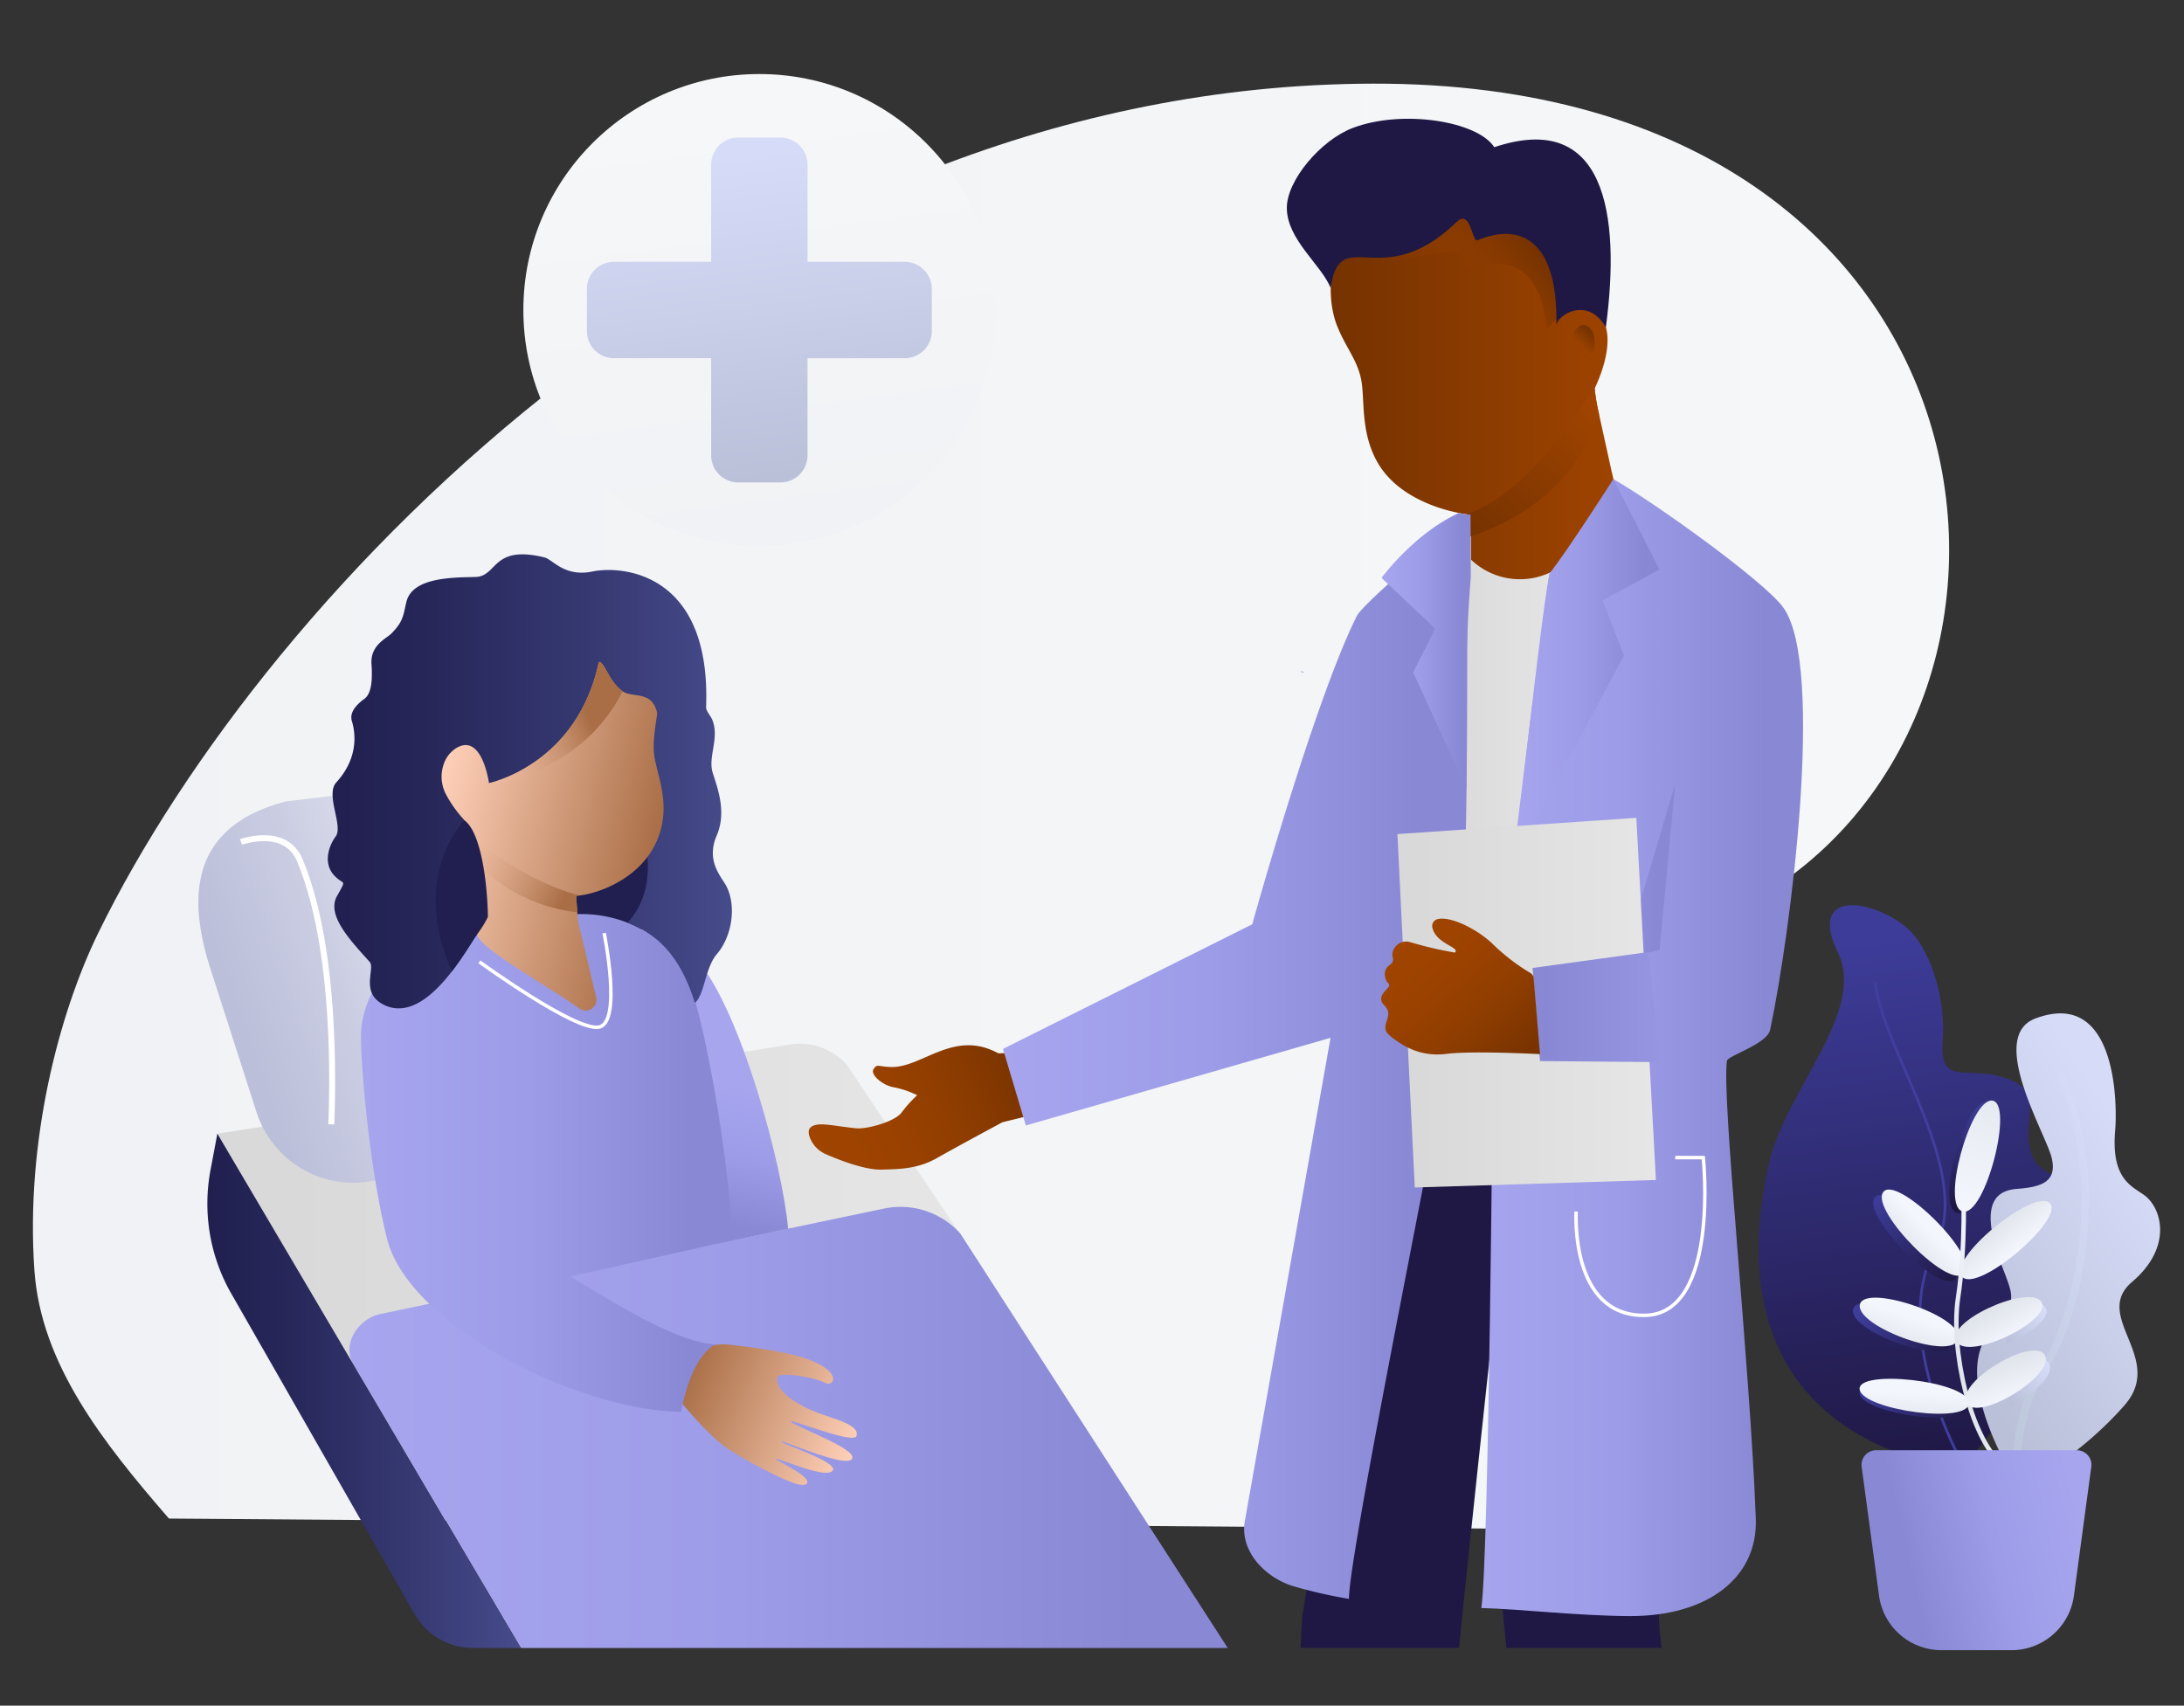 <svg xmlns="http://www.w3.org/2000/svg" xmlns:xlink="http://www.w3.org/1999/xlink" viewBox="0 0 736 574.85"><rect x="0" y="0" width="736" height="574.85" fill="#333333" stroke="none"/><defs><style>.cls-1{fill:url(#Безымянный_градиент_263);}.cls-2{fill:#1f1844;}.cls-3{fill:url(#Безымянный_градиент_9);}.cls-4{fill:url(#Безымянный_градиент_271);}.cls-5{fill:url(#Безымянный_градиент_138);}.cls-14,.cls-38,.cls-40,.cls-50,.cls-6{fill:none;stroke-miterlimit:10;}.cls-14,.cls-6{stroke:#fff;}.cls-6{stroke-width:2px;}.cls-7{fill:url(#Безымянный_градиент_250);}.cls-8{fill:url(#Безымянный_градиент_144);}.cls-9{fill:url(#Безымянный_градиент_157);}.cls-10{fill:url(#Безымянный_градиент_250-2);}.cls-11{fill:url(#Безымянный_градиент_123);}.cls-12{fill:url(#Безымянный_градиент_48);}.cls-13{fill:url(#Безымянный_градиент_123-2);}.cls-14{stroke-width:1.17px;}.cls-15{fill:url(#Безымянный_градиент_139);}.cls-16{fill:url(#Безымянный_градиент_157-2);}.cls-17{fill:url(#Безымянный_градиент_162);}.cls-18{fill:url(#Безымянный_градиент_15);}.cls-19{fill:#201f4f;}.cls-20{fill:url(#Безымянный_градиент_139-2);}.cls-21{fill:url(#Безымянный_градиент_263-2);}.cls-22{fill:url(#Безымянный_градиент_123-3);}.cls-23{fill:url(#Безымянный_градиент_13);}.cls-24{fill:url(#Безымянный_градиент_122);}.cls-25{fill:url(#Безымянный_градиент_48-2);}.cls-26{fill:url(#Безымянный_градиент_123-4);}.cls-27{fill:url(#Безымянный_градиент_9-2);}.cls-28{fill:url(#Безымянный_градиент_250-3);}.cls-29{fill:url(#Безымянный_градиент_250-4);}.cls-30{fill:url(#Безымянный_градиент_250-5);}.cls-31{fill:url(#Безымянный_градиент_250-6);}.cls-32{fill:url(#Безымянный_градиент_3);}.cls-33{fill:url(#Безымянный_градиент_250-7);}.cls-34{fill:url(#Безымянный_градиент_9-3);}.cls-35{fill:url(#Безымянный_градиент_16);}.cls-36{fill:url(#Безымянный_градиент_13-2);}.cls-37{fill:url(#Безымянный_градиент_5);}.cls-38{stroke-width:0.9px;stroke:url(#Безымянный_градиент_2);}.cls-39{fill:url(#Безымянный_градиент_17);}.cls-40{stroke-width:2.59px;stroke:url(#Безымянный_градиент_164);}.cls-41{fill:url(#Безымянный_градиент_5-2);}.cls-42{fill:url(#Безымянный_градиент_5-3);}.cls-43{fill:url(#Безымянный_градиент_5-4);}.cls-44{fill:url(#Безымянный_градиент_18);}.cls-45{fill:url(#Безымянный_градиент_33);}.cls-46{fill:url(#Безымянный_градиент_33-2);}.cls-47{fill:url(#Безымянный_градиент_33-3);}.cls-48{fill:url(#Безымянный_градиент_17-2);}.cls-49{fill:url(#Безымянный_градиент_33-4);}.cls-50{stroke-width:1.51px;stroke:url(#Безымянный_градиент_33-5);}.cls-51{fill:url(#Безымянный_градиент_33-6);}.cls-52{fill:url(#Безымянный_градиент_17-3);}.cls-53{fill:url(#Безымянный_градиент_33-7);}.cls-54{fill:url(#Безымянный_градиент_11);}.cls-55{fill:url(#Безымянный_градиент_144-2);}.cls-56{fill:url(#Безымянный_градиент_17-4);}</style><linearGradient id="Безымянный_градиент_263" x1="11.09" y1="271.76" x2="656.84" y2="271.76" gradientUnits="userSpaceOnUse"><stop offset="0" stop-color="#f0f2f5"/><stop offset="0.99" stop-color="#f5f7f8"/></linearGradient><linearGradient id="Безымянный_градиент_9" x1="73.25" y1="406.64" x2="329.49" y2="406.64" gradientUnits="userSpaceOnUse"><stop offset="0.09" stop-color="#d9d9d9"/><stop offset="1" stop-color="#e6e6e6"/></linearGradient><linearGradient id="Безымянный_градиент_271" x1="82.68" y1="351.83" x2="198.96" y2="310.85" gradientUnits="userSpaceOnUse"><stop offset="0.01" stop-color="#bbbfd9"/><stop offset="0.29" stop-color="#cacde2"/><stop offset="0.84" stop-color="#f2f3f8"/><stop offset="1" stop-color="#fff"/></linearGradient><linearGradient id="Безымянный_градиент_138" x1="171.36" y1="315.03" x2="186.77" y2="230.58" gradientUnits="userSpaceOnUse"><stop offset="0.38" stop-color="#201f4f"/><stop offset="0.54" stop-color="#27275a"/><stop offset="0.83" stop-color="#393c76"/><stop offset="1" stop-color="#464b8b"/></linearGradient><linearGradient id="Безымянный_градиент_250" x1="117.76" y1="481.08" x2="413.74" y2="481.08" gradientUnits="userSpaceOnUse"><stop offset="0" stop-color="#a7a5ee"/><stop offset="0.44" stop-color="#9d9ce8"/><stop offset="0.89" stop-color="#8988d5"/></linearGradient><linearGradient id="Безымянный_градиент_144" x1="230.86" y1="416.03" x2="241.01" y2="364.21" gradientUnits="userSpaceOnUse"><stop offset="0.11" stop-color="#8988d5"/><stop offset="0.56" stop-color="#9d9ce8"/><stop offset="1" stop-color="#a7a5ee"/></linearGradient><linearGradient id="Безымянный_градиент_157" x1="583.42" y1="729.22" x2="646.01" y2="729.22" gradientTransform="translate(-24.08 -435.45) rotate(22.79)" gradientUnits="userSpaceOnUse"><stop offset="0" stop-color="#a96e46"/><stop offset="1" stop-color="#ffd0b9"/></linearGradient><linearGradient id="Безымянный_градиент_250-2" x1="121.68" y1="391.96" x2="246.66" y2="391.96" xlink:href="#Безымянный_градиент_250"/><linearGradient id="Безымянный_градиент_123" x1="116.08" y1="251.12" x2="194.06" y2="215.03" gradientUnits="userSpaceOnUse"><stop offset="0" stop-color="#753200"/><stop offset="1" stop-color="#a04400"/></linearGradient><linearGradient id="Безымянный_градиент_48" x1="524.67" y1="402.14" x2="496.86" y2="429.45" gradientTransform="matrix(-0.98, 0.21, 0.21, 0.98, 578.32, -233.53)" gradientUnits="userSpaceOnUse"><stop offset="0" stop-color="#a04400"/><stop offset="1" stop-color="#753200"/></linearGradient><linearGradient id="Безымянный_градиент_123-2" x1="524.61" y1="382.72" x2="521.02" y2="386.24" gradientTransform="matrix(-0.98, 0.21, 0.21, 0.98, 578.32, -233.53)" xlink:href="#Безымянный_градиент_123"/><linearGradient id="Безымянный_градиент_139" x1="110.55" y1="263.33" x2="246.66" y2="263.33" gradientUnits="userSpaceOnUse"><stop offset="0" stop-color="#201f4f"/><stop offset="0.26" stop-color="#27275a"/><stop offset="0.72" stop-color="#393c76"/><stop offset="1" stop-color="#464b8b"/></linearGradient><linearGradient id="Безымянный_градиент_157-2" x1="221.13" y1="286.68" x2="146.65" y2="270.09" gradientTransform="matrix(1, 0, 0, 1, 0, 0)" xlink:href="#Безымянный_градиент_157"/><linearGradient id="Безымянный_градиент_162" x1="196.81" y1="238.89" x2="159.13" y2="256.81" gradientUnits="userSpaceOnUse"><stop offset="0" stop-color="#a96e46"/><stop offset="1" stop-color="#ffd0b9" stop-opacity="0"/></linearGradient><linearGradient id="Безымянный_градиент_15" x1="150.58" y1="282.52" x2="189.3" y2="304.02" gradientUnits="userSpaceOnUse"><stop offset="0" stop-color="#ffd0b9" stop-opacity="0"/><stop offset="1" stop-color="#a96e46"/></linearGradient><linearGradient id="Безымянный_градиент_139-2" x1="69.87" y1="468.74" x2="175.46" y2="468.74" xlink:href="#Безымянный_градиент_139"/><linearGradient id="Безымянный_градиент_263-2" x1="266.15" y1="182.28" x2="246.64" y2="34.27" xlink:href="#Безымянный_градиент_263"/><linearGradient id="Безымянный_градиент_123-3" x1="448.41" y1="140.97" x2="547.28" y2="140.97" xlink:href="#Безымянный_градиент_123"/><linearGradient id="Безымянный_градиент_13" x1="-594.91" y1="1312.38" x2="-514.69" y2="1312.38" gradientTransform="translate(338.84 -1052.11) rotate(-21.83)" gradientUnits="userSpaceOnUse"><stop offset="0" stop-color="#a04400"/><stop offset="0.3" stop-color="#9c4200"/><stop offset="0.62" stop-color="#8e3d00"/><stop offset="0.95" stop-color="#793300"/><stop offset="1" stop-color="#753200"/></linearGradient><linearGradient id="Безымянный_градиент_122" x1="337.57" y1="329.24" x2="379.62" y2="302.07" gradientTransform="translate(113.47 -195.04) rotate(-4.83)" gradientUnits="userSpaceOnUse"><stop offset="0" stop-color="#a04400" stop-opacity="0"/><stop offset="0.18" stop-color="#9a4100" stop-opacity="0.14"/><stop offset="0.52" stop-color="#8a3b00" stop-opacity="0.52"/><stop offset="0.9" stop-color="#753200"/></linearGradient><linearGradient id="Безымянный_градиент_48-2" x1="392.77" y1="365.4" x2="349.49" y2="407.89" gradientTransform="translate(113.47 -195.04) rotate(-4.83)" xlink:href="#Безымянный_градиент_48"/><linearGradient id="Безымянный_градиент_123-4" x1="396.03" y1="341.94" x2="391.28" y2="346.6" gradientTransform="translate(113.47 -195.04) rotate(-4.83)" xlink:href="#Безымянный_градиент_123"/><linearGradient id="Безымянный_градиент_9-2" x1="479.29" y1="277.95" x2="532.18" y2="277.95" xlink:href="#Безымянный_градиент_9"/><linearGradient id="Безымянный_градиент_250-3" x1="438.47" y1="226.39" x2="439.42" y2="226.39" xlink:href="#Безымянный_градиент_250"/><linearGradient id="Безымянный_градиент_250-4" x1="494.64" y1="353.08" x2="607.61" y2="353.08" xlink:href="#Безымянный_градиент_250"/><linearGradient id="Безымянный_градиент_250-5" x1="338.02" y1="359.43" x2="494.64" y2="359.43" xlink:href="#Безымянный_градиент_250"/><linearGradient id="Безымянный_градиент_250-6" x1="465.61" y1="219.32" x2="495.75" y2="219.32" xlink:href="#Безымянный_градиент_250"/><linearGradient id="Безымянный_градиент_3" x1="915.87" y1="226.2" x2="965.34" y2="226.2" gradientTransform="translate(-406.08)" xlink:href="#Безымянный_градиент_250"/><linearGradient id="Безымянный_градиент_250-7" x1="505.74" y1="298.89" x2="564.55" y2="298.89" xlink:href="#Безымянный_градиент_250"/><linearGradient id="Безымянный_градиент_9-3" x1="470.93" y1="337.92" x2="558.04" y2="337.92" xlink:href="#Безымянный_градиент_9"/><linearGradient id="Безымянный_градиент_16" x1="516.45" y1="339.41" x2="559.26" y2="339.41" gradientUnits="userSpaceOnUse"><stop offset="0.11" stop-color="#8988d5"/><stop offset="1" stop-color="#9695e1"/></linearGradient><linearGradient id="Безымянный_градиент_13-2" x1="473.31" y1="316.38" x2="511.61" y2="361.51" gradientTransform="matrix(1, 0, 0, 1, 0, 0)" xlink:href="#Безымянный_градиент_13"/><linearGradient id="Безымянный_градиент_5" x1="655.53" y1="494.2" x2="631.86" y2="314.59" gradientUnits="userSpaceOnUse"><stop offset="0" stop-color="#1f1844"/><stop offset="0.99" stop-color="#3d3c99"/></linearGradient><linearGradient id="Безымянный_градиент_2" x1="659.64" y1="488.84" x2="638.72" y2="330.05" gradientUnits="userSpaceOnUse"><stop offset="0" stop-color="#3f3d9e"/><stop offset="0.99" stop-color="#423e9f"/></linearGradient><linearGradient id="Безымянный_градиент_17" x1="423.34" y1="309.98" x2="511.42" y2="289.74" gradientTransform="translate(144.14 305.86) rotate(-20.88)" gradientUnits="userSpaceOnUse"><stop offset="0.01" stop-color="#bbc0d9"/><stop offset="1" stop-color="#d6dbf8"/></linearGradient><linearGradient id="Безымянный_градиент_164" x1="317.26" y1="213.58" x2="384.81" y2="225.95" gradientTransform="matrix(0.86, -0.52, 0.52, 0.86, 276.68, 438.98)" gradientUnits="userSpaceOnUse"><stop offset="0" stop-color="#bac6d8"/><stop offset="0.99" stop-color="#d6dbf8"/></linearGradient><linearGradient id="Безымянный_градиент_5-2" x1="659.16" y1="430.79" x2="632.09" y2="404.19" xlink:href="#Безымянный_градиент_5"/><linearGradient id="Безымянный_градиент_5-3" x1="658.3" y1="453.14" x2="626.8" y2="442.18" xlink:href="#Безымянный_градиент_5"/><linearGradient id="Безымянный_градиент_5-4" x1="663.53" y1="474.11" x2="626.51" y2="469.68" xlink:href="#Безымянный_градиент_5"/><linearGradient id="Безымянный_градиент_18" x1="668.91" y1="372.4" x2="660.25" y2="407.8" gradientUnits="userSpaceOnUse"><stop offset="0.01" stop-color="#3d3c99"/><stop offset="1" stop-color="#1f1844"/></linearGradient><linearGradient id="Безымянный_градиент_33" x1="79.55" y1="150.36" x2="90.98" y2="150.36" gradientTransform="translate(478.8 373.11) rotate(-45.37)" gradientUnits="userSpaceOnUse"><stop offset="0" stop-color="#e0e4eb"/><stop offset="0.99" stop-color="#f3f6fd"/></linearGradient><linearGradient id="Безымянный_градиент_33-2" x1="-138.53" y1="-81.04" x2="-126.99" y2="-81.04" gradientTransform="translate(759.92 347.39) rotate(-72.22)" xlink:href="#Безымянный_градиент_33"/><linearGradient id="Безымянный_градиент_33-3" x1="1254.17" y1="132.74" x2="1265.62" y2="132.74" gradientTransform="matrix(0.63, 0.78, -0.78, 0.63, -16.75, -647.21)" xlink:href="#Безымянный_градиент_33"/><linearGradient id="Безымянный_градиент_17-2" x1="675.19" y1="452" x2="687.12" y2="439.76" gradientTransform="matrix(1, 0, 0, 1, 0, 0)" xlink:href="#Безымянный_градиент_17"/><linearGradient id="Безымянный_градиент_33-4" x1="1333.26" y1="136.23" x2="1344.98" y2="136.23" gradientTransform="matrix(0.5, 0.87, -0.77, 0.45, 105.45, -777.38)" xlink:href="#Безымянный_градиент_33"/><linearGradient id="Безымянный_градиент_33-5" x1="484.69" y1="372.13" x2="501.54" y2="372.13" gradientTransform="translate(99.31 199.76) rotate(-13.38)" xlink:href="#Безымянный_градиент_33"/><linearGradient id="Безымянный_градиент_33-6" x1="-196.48" y1="-283.98" x2="-184.5" y2="-283.98" gradientTransform="matrix(0.04, -0.93, 1, 0.04, 937.75, 309.04)" xlink:href="#Безымянный_градиент_33"/><linearGradient id="Безымянный_градиент_17-3" x1="675.46" y1="471.21" x2="687.37" y2="458.01" gradientTransform="matrix(1, 0, 0, 1, 0, 0)" xlink:href="#Безымянный_градиент_17"/><linearGradient id="Безымянный_градиент_33-7" x1="1445.38" y1="101.85" x2="1458.36" y2="101.85" gradientTransform="matrix(0.35, 0.94, -0.74, 0.28, 244.64, -928.26)" xlink:href="#Безымянный_градиент_33"/><linearGradient id="Безымянный_градиент_11" x1="670.76" y1="371.9" x2="662.11" y2="407.29" gradientUnits="userSpaceOnUse"><stop offset="0" stop-color="#e6eaf1"/><stop offset="0.99" stop-color="#f3f6fd"/></linearGradient><linearGradient id="Безымянный_градиент_144-2" x1="635.38" y1="527.19" x2="701.33" y2="512.03" xlink:href="#Безымянный_градиент_144"/><linearGradient id="Безымянный_градиент_17-4" x1="263.45" y1="161.82" x2="249.08" y2="52.73" gradientTransform="matrix(1, 0, 0, 1, 0, 0)" xlink:href="#Безымянный_градиент_17"/></defs><title>01</title><g id="_01" data-name="01"><path class="cls-1" d="M585.43,306.47c-66.36,33.93-41.25,72.56-28,113.31,10.06,31,13.24,63.22-35.93,95.55L56.93,511.79c-22.21-25.64-43.1-52-45.33-83.59-3.06-43.39,8.24-86.63,21.55-113.85C89.85,198.43,252,28.64,462.78,28.19,682.7,27.74,704,245.85,585.43,306.47Z"/><path class="cls-2" d="M563.39,507c22.68-88,2.05-152.54,2.05-152.54l-104.86,9.78s-17.94,162-21.63,179.75c-.29,1.41-.51,8.36-.66,11.41H491.7c2.85-29.23,10.47-99.37,10.47-99.37s1.09,59.64,5.49,99.37H560C558.31,544.36,558.16,527.31,563.39,507Z"/><path class="cls-3" d="M73.25,382.07l46.85,79.46,209.39-36.69-44-65.85a21.16,21.16,0,0,0-20.71-6.69Z"/><path class="cls-4" d="M96.38,270.09c-32.41,8.45-33.21,32.3-25.47,56.39l15.54,48.35A34.28,34.28,0,0,0,126,397.91l108.18-22.3L172.77,260.86Z"/><path class="cls-5" d="M205.68,228.5c-28.16-24.64-66.81,4.54-73.85,36.21-2,8.58-4,21.76-5.67,34.77-2.64,20.78,62.15,14.44,63,15.1s4.34,9.39,13.66,12.81C235.45,305.06,229.75,251.48,205.68,228.5Z"/><path class="cls-6" d="M81.23,283.75s15-5.46,19.84,6.24c11,26.56,11.44,66.22,10.58,88.94"/><path class="cls-7" d="M323.6,415.71a27.08,27.08,0,0,0-25.68-8.39L128.28,442.83c-7.74,1.62-13.23,10.36-9.11,17.11l56.38,95.47H413.74Z"/><path class="cls-8" d="M235.75,324.63c-9.84-11.9-15.37-9.67-19.12-11.34l23.61,76,1.81,29.82,23.53-5C263.74,392.58,249.7,341.5,235.75,324.63Z"/><path class="cls-9" d="M244.21,453.07s-5.21,0-7.65,1.38l-8.51,16.32s8.08,10.25,15,15.82c3.21,2.58,8.7,5.71,14,8.44,6.18,3.17,14.26,7.2,15,4.63.67-2.37-10.5-7.4-10.6-7.93-.18-1,17.86,7.49,19.27,3.62,1-2.87-17.64-8.83-17.44-9.54s22.61,9.55,23.95,5.64C288.44,488,266,480.1,266.61,479c.3-.57,21.09,7.75,22,5,1.49-4.49-10.65-6.24-17.17-9.65s-9.8-6.57-9.55-10c.13-1.72,6.31-.77,6.31-.77s6.06.62,10.19,2.61a1.63,1.63,0,0,0,2.38-1.36c0-3.38-6.5-6.08-9.6-7.11-9-3-26.93-4.68-26.93-4.68"/><path class="cls-10" d="M193.5,308.13a42.4,42.4,0,0,1,27.59,8.15,37,37,0,0,1,8.35,8.6c7.23,10.52,16.87,69.59,17.22,93.17L192,430.26c4.41,1.8,33.55,22.21,49.07,22.81-8.77,4.87-11.52,22.78-11.52,22.78-36.37-.78-91.91-29.67-99.11-58.31-5.5-21.86-8.56-54.07-8.8-67.31-.33-17.91,14.25-30.17,23.46-34.77S175.21,309,175.21,309Z"/><path class="cls-11" d="M208.57,229.47c-.13,1.49-.32,3-.53,4.43-2-7.59-14.92-16.18-29.59-14.84,0,0,0,1.77-2.76,2.27s-4-2.95-4.6,0-.61,6.93-4,6.93-5.52,2.14-5.82,4.29,5.39,9.85,2.54,11.75c-3.27,2.16-5.63,10.27-5.63,10.27s-2.55-18.81-12.68-7.79c-.71,2-1.32,4.06-1.82,6.09-.47-2.95.29-5.25,1.92-6.71a6.14,6.14,0,0,1,1.54-1,52.5,52.5,0,0,1-2.45-15.46,35.67,35.67,0,0,1,1.06-8.93c4-15.47,24.06-20,37.1-19.1S209.82,215,208.57,229.47Z"/><path class="cls-12" d="M151.75,272.24a45.27,45.27,0,0,0,32.5,19.59l-.09-1.74-.11-2.14c-9.32-2.75-20.47-9.2-33.46-22.72l.28.32a45.65,45.65,0,0,1,.8,5.79C151.69,271.63,151.73,271.93,151.75,272.24Z"/><path class="cls-13" d="M152.32,250.92s-3-3.56-4.74-.55,1.67,7.68,1.67,7.68Z"/><path class="cls-14" d="M161.55,324.16s32.36,23.52,40.28,22,1.76-31.68,1.76-31.68"/><path class="cls-15" d="M241.63,321.48c-4.06,4.67-4.12,13.66-7.45,16.55-4.78-15.3-12-22.9-22.7-27.06,19.15-21-7.67-59-9.65-66.64L164.73,267.9s9,22.3-.3,41.1a35.07,35.07,0,0,1-3.63,5.88c-1.29,1.7-4.35,7.1-8.48,12.46-6,7.77-14.3,15.42-22.76,11.4s-2.94-12.34-5-14.58c-6.95-7.68-14.51-15.82-11-22.15s2.22-3.34-1.14-7.2-1.87-9.36.72-12.93-3.57-14.06.19-18.19c8-8.77,6.2-17.58,5.25-20.67s1.89-5.8,4.14-7.43,2.9-5.51,2.47-11.82,5-8.58,6.65-10.2c4.21-4.26,4-6.19,5.13-10.78,2.05-8.21,15.49-8.17,23.17-8.33s5.46-10.93,23.31-6.61c2.86.69,6.71,6.73,16.21,4.76,10-2.07,40,.27,38.29,45.67-.05,1.46,1.55,2.81,2.24,4.71,2.2,6.08-1.69,12.18,0,17.5s4.71,13.27,1.33,21.12c-3.87,9,2,14.2,3.49,17.5C248.37,306.35,246.22,316.18,241.63,321.48Z"/><path class="cls-16" d="M222.94,278.58c-3.32,14.44-16.71,21-25.38,22.85-.83.16-1.62.3-2.35.38-.35.05-.68.09-1,.11l.11,2.44.23,3.1.19,2.76,6.16,25.88a3.63,3.63,0,0,1-5.62,3.82c-12.37-8.64-34.24-20.7-34.49-25.07,0,0-1.28-6.65-3-26.87-.1-1.27-.21-2.59-.32-4,0-.35-.07-.69-.1-1-.05-.68-.14-1.49-.25-2.32a30.25,30.25,0,0,0-.65-4.27,2.65,2.65,0,0,1-.32-.37,40.1,40.1,0,0,1-6.05-8.67,12.74,12.74,0,0,1-.7-9.38v0a10.21,10.21,0,0,1,4.29-5.8c8.78-5.44,11.1,11.74,11.1,11.74s29.65-6.13,37-40.77c1.75-.48,3.41,6.57,8,9.82,3.48,2.43,10-.44,11.7,7.44h0c-.67,4.72-1.47,9.24-1.09,13.49C220.93,259.71,225.27,268.51,222.94,278.58Z"/><path class="cls-17" d="M209.82,233A55.78,55.78,0,0,1,187,256.67c-15.84,9-22.19,7.25-22.19,7.25s29.65-6.13,37-40.77C203.53,222.66,205.19,229.71,209.82,233Z"/><path class="cls-18" d="M194.33,304.37l.22,3.11c-11.22-1.34-24.66-6-36.78-19.47-.11-1.27-.21-2.58-.33-4,0-.35-.07-.69-.09-1-.06-.68-.15-1.5-.25-2.32,14.83,12,27.44,18.23,38.1,21.1-.35.06-.68.09-1,.12Z"/><path class="cls-19" d="M164.43,309a35.07,35.07,0,0,1-3.63,5.88c-1.29,1.7-4.35,7.1-8.48,12.46-14.46-31.91,4.13-50.9,4.13-50.9C161.53,279.86,164.16,295,164.43,309Z"/><path class="cls-20" d="M73.25,382.07l-2.31,12.27A61.07,61.07,0,0,0,77.5,435.2L139.72,544a22.65,22.65,0,0,0,19.66,11.41h16.07Z"/><circle class="cls-21" cx="255.9" cy="104.48" r="79.53"/><path class="cls-22" d="M547,174.54c-.7-2.78-2.62-9.94-4.48-18.33l-3.62-16.47q-.12-.6-.25-1.18a60.24,60.24,0,0,1-1.25-7.62c.08-.18.16-.34.24-.52,6.58-14.49,4.49-23.46-1.12-26.07-2.57-1.21-5.88-1.06-9.44.47-1.7.75-.39-5.41-1.49-4.26-.95-27.55-14.89-30.31-14.89-30.31s-40.52-3.14-58.56,14.19c-4,3.82-5.13,16.49-1.46,25.59,2.87,7.09,6.64,11.16,8,17.75s-.39,17.86,5.65,28.24c6.51,11.23,20.41,15.53,27.32,16.86a19,19,0,0,0,4,.49l.08,21.31,0,4.75s19.1,15.43,33.3,11.87S548.66,181.31,547,174.54Z"/><path class="cls-23" d="M336.21,354.88c-14.91-8-25.52,5.07-36,4.73-4.43-.14-4.59-1.18-5.83.72s3.26,5.58,6.92,6.13a30.53,30.53,0,0,1,7.79,2.66,43.2,43.2,0,0,0-5.29,5.87c-2.22,3-11.59,5.64-15.3,5.27-7.78-.78-12.81-2.3-15.23-.39-1,.79-.85,2.2-.32,3.6a10,10,0,0,0,5.43,5.55c4.57,2,13.37,5.41,18.94,5.16,4.43-.19,11.45.09,18.31-3.82s22.2-12.14,22.2-12.14l12.23-3s-1.79-13.06-2.13-20.25C344.51,353.72,337.22,355.42,336.21,354.88Z"/><path class="cls-24" d="M525.57,100.59c-.95-27.56-14.9-30.32-14.9-30.32s-40.51-3.14-58.56,14.19c-2.84,2.7-2.24,7.94-2,12.48,6.85-8.55,24.37-9.58,37.81-12.15C494.35,83.56,493,91,494.86,91c13.61-5.7,24.51-.63,26.41,19.94l5.64-6C525.45,105.19,526.63,99.47,525.57,100.59Z"/><path class="cls-2" d="M503.57,49.61c-5.72-8.86-31.19-12.83-47.82-6.44-10.65,4.09-22.11,17.61-22.09,26.88,0,10.69,11.62,19.14,14.76,27,3.27-22.23,17,2.31,42.45-22.21,4.71-4.55,5.09,6.24,6.93,6.17,15.36-6.43,27.28.83,26.69,28.61.34-3.57,10.66-9.86,16.68.7C546.29,71.75,540.79,37.15,503.57,49.61Z"/><path class="cls-25" d="M538.88,139.75c-7.17,22-25.18,35.44-44.24,41.28a29.84,29.84,0,0,1-4.73-6.53c21.71-4.47,38.44-30.7,47.71-44.05-.07.17-.15.34-.23.51a60.36,60.36,0,0,0,1.25,7.62C538.72,139,538.79,139.34,538.88,139.75Z"/><path class="cls-26" d="M529.87,113s2.43-5.68,5.77-2.54.87,10.35.87,10.35Z"/><path class="cls-27" d="M531.23,186.4a13.92,13.92,0,0,1-2.58,2.72l-3.48,2.26a23.84,23.84,0,0,1-29.82-3.14l-.7-.7c-.71,14.38.09,28.75-.86,43.13-4.12,36.07-9.1,72.32-14.26,109.43-1.63,15.51,6.17,28.74,6.17,28.74l17.11.67s13-21.8,17.09-42.81c7.77-48.55,2.59-94.65,12.3-140.19Z"/><path class="cls-28" d="M438.55,226.58c1.23.11,1.1-.05-.06-.42C438.46,226.43,438.47,226.57,438.55,226.58Z"/><path class="cls-29" d="M601.07,204.91c-6.36-9.08-45.23-36.67-57.36-43.42,0,2.77-14.6,32.6-21.52,31.82-3.4,15.94-16.45,139.14-16.45,139.14s-3.48-.15-6.3-.12c-2.41,6.13-4.79,25.32-4.79,25.32l8.44,1.35s-1.35,167-3.9,182.94c13.19.34,32.72,2.66,50.07,2.72,25.95.09,43.19-12.78,42.44-32.89-2-53-11.66-142.42-9.71-154.32.26-1.59,13.52-5.65,14.52-10.32C603.45,314.7,615,224.74,601.07,204.91Z"/><path class="cls-30" d="M490.68,339.92c5.15-37.11,3.25-138,4-152.39-3.83-3.84-6.92-7.07-6.95-7.53s-28.3,23.21-30.51,27.64C442.85,236.42,422,311.51,422,311.51l-84,42,7.7,25.8,102.69-29.54L419.62,512c-2.32,11.07,7.41,20.17,16.77,22.74a161.56,161.56,0,0,0,18.21,4.12C454.41,523.35,489,355.43,490.68,339.92Z"/><path class="cls-31" d="M494.22,265.72l-18-39.1,7.48-14.73-18.13-17.12s10.81-14.81,26-21.85a19,19,0,0,0,4,.49l.08,21.31C493,226.1,494.22,265.72,494.22,265.72Z"/><path class="cls-32" d="M559.26,191.94l-19.21,10.38,7.22,18.56-37.49,70s10.06-82.67,12.4-97.6c6.3-8,21.52-31.82,21.52-31.82Z"/><polygon class="cls-33" points="564.55 264.17 559.26 320.17 505.74 333.61 547.73 320.73 564.55 264.17"/><path class="cls-14" d="M564.55,390.14H574s5.61,52.84-19.72,53.17-23.12-35-23.12-35"/><polygon class="cls-34" points="470.93 281.1 551.43 275.63 558.04 397.68 476.77 400.21 470.93 281.1"/><polygon class="cls-35" points="555.62 320.85 516.45 326.23 518.97 357.6 559.26 357.96 555.62 320.85"/><path class="cls-36" d="M516.84,329.71a2.33,2.33,0,0,0-1.13-1.81,67.2,67.2,0,0,1-12.36-9.45c-5.21-5.21-15-10.13-19.32-8.54a2.37,2.37,0,0,0-1.35,2.61c1.19,5.66,9.4,6.62,7.65,8.53a127.27,127.27,0,0,1-15.05-3.51c-3.8-1.17-6.76,2.55-5.9,5.13a2.28,2.28,0,0,1-1.07,2.56c-2.48,1.62-1.68,5.06-.4,6.24,1.61,1.49-5,3.72-1.33,7.44s-2.31,6.77,1.78,10.12,10.14,7.27,19.07,6.15,31.55.09,31.55.09Z"/><path class="cls-37" d="M661.11,494.78s26.19-29.15,23.41-40.64S698,428.7,698.31,412c.36-19-9.77-13.89-13.27-22-5.19-12,6.37-22.65-11.11-27.25-11.94-3.14-20.33,3-19.24-11.78s-4.25-33-13.82-39.68c-13.66-9.48-30.92-9.51-21.56,9.59,9.84,20.08-17.67,46.46-23.25,71.55C574.61,488.77,661.11,494.78,661.11,494.78Z"/><path class="cls-38" d="M631.89,331c3,24.71,34,64.19,19.94,90.58s7.24,67.23,7.24,67.23"/><path class="cls-39" d="M718.54,432c-13.75,11.68,11.3,25.67-2.55,41.56s-34.33,29.08-37.07,25c-.69-1-17.47-28.11-11.28-44.54a14.8,14.8,0,0,1,1.67-3.24c8.87-13,10.66-10.39,5.84-22.77-8.28-21.21-3.43-26.7,4.5-27.32s13.73-2.15,11.77-10.42-21.76-40.85-5.54-47c28.08-10.61,27.56,30.6,26.94,37.49-1.48,16.52,5.48,18.92,9.74,22C728.55,407.07,732.28,420.28,718.54,432Z"/><path class="cls-40" d="M687.46,530.24s-19.2-37.53,2.27-70.86c9.7-15.06,21.26-60,4.39-97.44"/><path class="cls-41" d="M631.63,403.78c4-6.73,32.49,21,27.5,27.11S627.85,410.19,631.63,403.78Z"/><path class="cls-42" d="M624.43,441.63c.57-7.84,35,3.43,33.24,11.17S623.89,449.09,624.43,441.63Z"/><path class="cls-43" d="M626.72,469.79c-1.51-7.19,36.45-3.05,36.78,4.35S628.15,476.64,626.72,469.79Z"/><path class="cls-44" d="M669.43,371.42c7.66.56-2.25,39.16-9.82,37.38S662.13,370.89,669.43,371.42Z"/><path class="cls-45" d="M634.51,401.95c4-6.73,32.49,21,27.5,27.11S630.73,408.36,634.51,401.95Z"/><path class="cls-46" d="M626.73,440c.57-7.84,35,3.43,33.24,11.17S626.18,447.49,626.73,440Z"/><path class="cls-47" d="M690.59,405.32c6.1,4.78-24,30.71-29.38,25S684.78,400.77,690.59,405.32Z"/><path class="cls-48" d="M676.07,453c.53-5.26,2-10.1,5-13.58,3.64-.72,6.69-.58,8,.92C692,443.6,684.24,449.54,676.07,453Z"/><path class="cls-49" d="M687.71,438.49c5.13,5.79-23.95,20.36-28.31,13.79S682.83,433,687.71,438.49Z"/><path class="cls-50" d="M661.65,399.7s.88,20.05-1.78,37.56,4,47.12,15,56.59"/><path class="cls-51" d="M626.72,468.42c-1.51-7.19,36.45-3.05,36.78,4.35S628.15,475.27,626.72,468.42Z"/><path class="cls-52" d="M677.46,474.12c-.06-.33-.12-.68-.19-1A94.47,94.47,0,0,1,675.92,462c0-.11,0-.23,0-.34,6.2-3.43,12.81-5.16,14.56-2.19C692.67,463.24,685.09,470.1,677.46,474.12Z"/><path class="cls-53" d="M689.07,456.66c3.93,6.66-23.26,23.26-26.42,16S685.33,450.32,689.07,456.66Z"/><path class="cls-54" d="M671.28,370.92c7.66.56-2.25,39.16-9.82,37.38S664,370.38,671.28,370.92Z"/><path class="cls-55" d="M677.86,556.15H654.27a21.24,21.24,0,0,1-21.05-18.4l-5.85-43.42a4.91,4.91,0,0,1,4.86-5.56H699.9a4.91,4.91,0,0,1,4.86,5.56l-5.85,43.42A21.24,21.24,0,0,1,677.86,556.15Z"/><path class="cls-56" d="M304.89,88.24H272.13V55.49A9.13,9.13,0,0,0,263,46.36H248.79a9.13,9.13,0,0,0-9.13,9.13V88.24H206.91a9.13,9.13,0,0,0-9.13,9.13v14.21a9.13,9.13,0,0,0,9.13,9.13h32.75v32.75a9.13,9.13,0,0,0,9.13,9.13H263a9.13,9.13,0,0,0,9.13-9.13V120.72h32.75a9.13,9.13,0,0,0,9.13-9.13V97.38A9.13,9.13,0,0,0,304.89,88.24Z"/></g></svg>